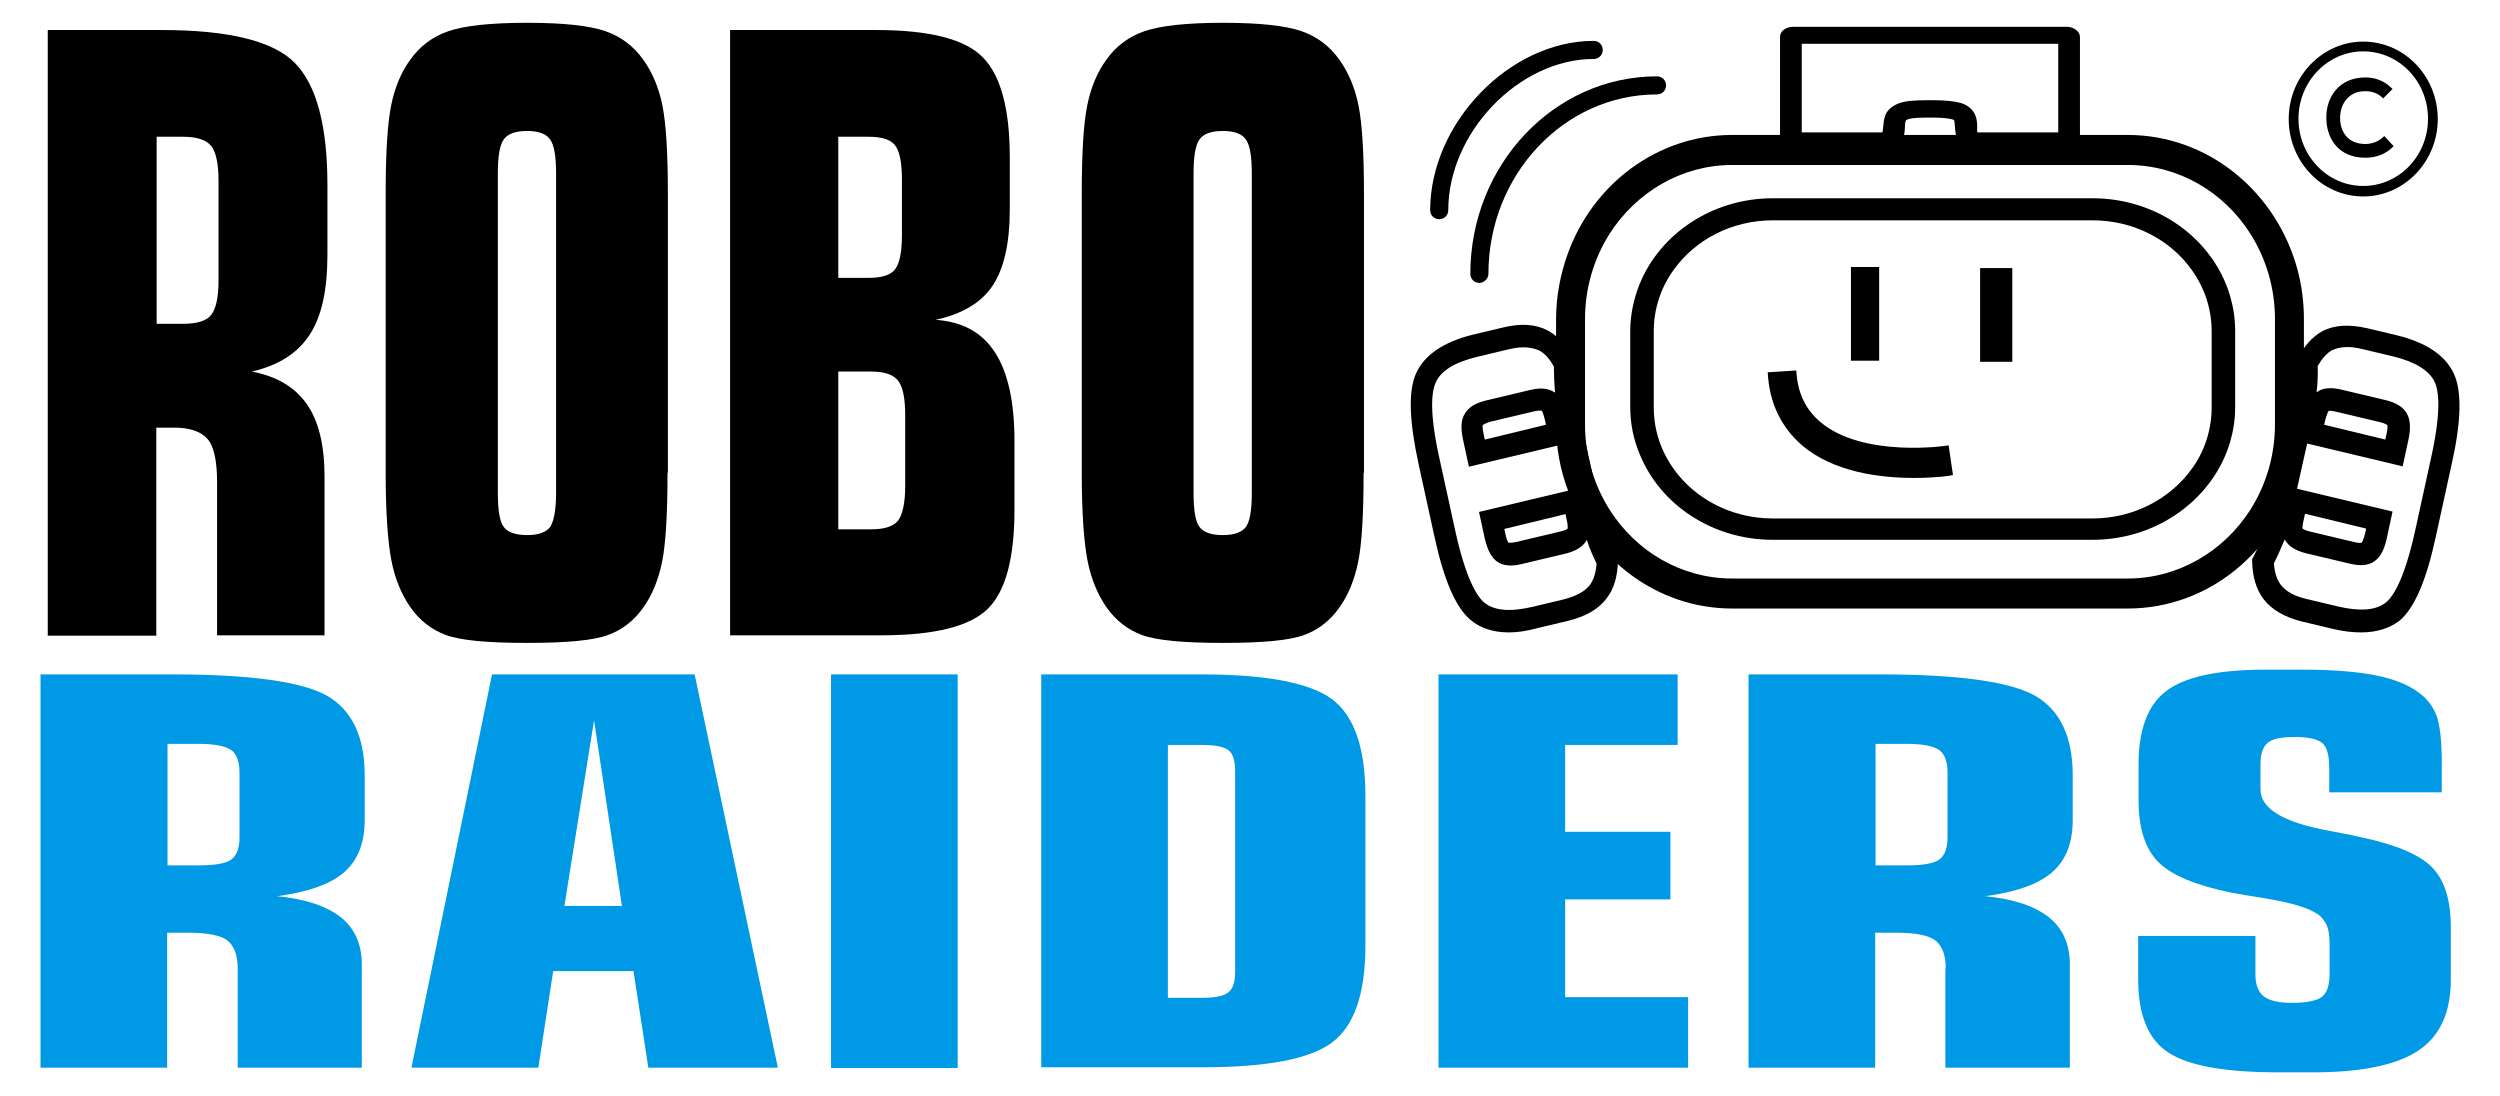 <?xml version="1.0" encoding="utf-8"?>
<!-- Generator: Adobe Illustrator 28.1.0, SVG Export Plug-In . SVG Version: 6.00 Build 0)  -->
<svg version="1.1" id="Layer_1" xmlns="http://www.w3.org/2000/svg" xmlns:xlink="http://www.w3.org/1999/xlink" x="0px" y="0px"
	 viewBox="0 0 691 303" style="enable-background:new 0 0 691 303;" xml:space="preserve">
<style type="text/css">
	.st0{fill:#0099E5;}
</style>
<g>
	<g>
		<g>
			<g>
				<path d="M571.2,41.4h-26.1c-1.1,0-2.2-0.4-2.9-1.1c-1.1-1.1-1.7-2.7-1.8-4.8c-0.1-1.1-0.2-1.7-0.2-2c-0.1-0.3-0.1-0.4-0.6-0.5
					c-0.4-0.1-1.8-0.5-5.3-0.5h-1.7c-3.6,0-4.9,0.3-5.3,0.5c-0.4,0.1-0.5,0.3-0.6,0.5c-0.1,0.3-0.2,0.9-0.2,2.1
					c-0.1,2.1-0.7,3.7-1.8,4.8c-0.7,0.7-1.8,1.1-2.9,1.1h-26.1c-2,0-3.7-1.3-3.7-2.8V10.2c0-1.6,1.6-2.8,3.7-2.8h75.5
					c2,0,3.7,1.3,3.7,2.8v28.3C574.9,40.1,573.2,41.4,571.2,41.4z M546.6,36.6h22.3V12.1H498v24.5h22.3c0.1-0.3,0.1-0.7,0.2-1.3
					c0.1-1.2,0.2-2.1,0.4-2.8c0.4-1.8,1.9-3.2,4.1-4c1.7-0.6,4.1-0.8,7.7-0.8h1.7c3.5,0,6,0.3,7.7,0.8c2.2,0.7,3.6,2.2,4.1,4
					c0.2,0.7,0.3,1.6,0.3,2.8C546.4,35.9,546.5,36.3,546.6,36.6z"/>
			</g>
			<g>
				<path d="M652.6,174.8c-2.4,0-5-0.3-7.9-1l-8.4-2c-4.9-1.2-8.6-3.4-10.8-6.4c-1.9-2.6-2.9-6-3-10.1l0-0.8l0.4-0.7
					c1.9-3.7,3.4-7.8,4.3-11.9l6.2-28.3c0.9-4.2,1.3-8.4,1.1-12.7l0-0.8l0.4-0.7c1.9-3.7,4.2-6.3,6.9-7.8c3.3-1.8,7.5-2,12.4-0.9
					l8.4,2c8.1,2,13.4,5.6,15.7,10.7l0,0c2.2,4.9,2,13.2-0.7,25.1l-4.4,20.1c-2.6,12-5.9,19.5-9.9,22.9
					C660.6,173.6,657,174.8,652.6,174.8z M628.5,155.7c0.2,2.5,0.8,4.4,1.8,5.8c1.4,1.9,3.8,3.3,7.4,4.1l8.4,2
					c6.3,1.5,10.8,1.1,13.5-1.2c2-1.7,5-6.5,7.9-19.5l4.4-20.1c2.9-13,2.2-18.6,1.1-21.1c-1.5-3.3-5.4-5.7-11.6-7.2l-8.4-2
					c-3.5-0.9-6.3-0.7-8.4,0.3c-1.5,0.8-2.8,2.3-4,4.4c0.1,2.4,0,4.8-0.3,7.2c0.1,0,0.1-0.1,0.2-0.1c1.6-1.1,3.8-1.3,6.7-0.6
					l12.2,2.9c2.9,0.7,4.8,1.9,5.8,3.6c1,1.7,1.2,4,0.5,7.3l-1.6,7.4l-26.4-6.3l-2.8,12.5l26.4,6.3l-1.6,7.4
					c-0.7,3.2-1.8,5.3-3.5,6.4c-1.6,1.1-3.8,1.3-6.7,0.6l-12.2-2.9c-2.8-0.7-4.7-1.9-5.7-3.6c0-0.1-0.1-0.1-0.1-0.2
					C630.5,151.4,629.6,153.6,628.5,155.7z M636.4,146.1c0.2,0.1,0.7,0.5,2,0.8l12.2,2.9c1.3,0.3,1.9,0.3,2.2,0.2
					c0.1-0.2,0.5-0.9,0.9-2.5l0.3-1.4l-16.9-4.1l-0.3,1.4C636.4,145.1,636.4,145.8,636.4,146.1z M652.9,150L652.9,150L652.9,150z
					 M636.5,146.2L636.5,146.2L636.5,146.2z M636.4,146L636.4,146L636.4,146z M642.4,117.4l16.9,4.1l0.3-1.4
					c0.4-1.6,0.3-2.4,0.3-2.6c-0.2-0.1-0.7-0.5-2-0.8l-12.2-2.9c-1.3-0.3-1.9-0.3-2.1-0.2c-0.1,0.2-0.5,0.9-0.9,2.5L642.4,117.4z
					 M660,117.6C660,117.6,660,117.6,660,117.6C660,117.6,660,117.6,660,117.6z M659.9,117.4L659.9,117.4L659.9,117.4z M643.7,113.5
					L643.7,113.5L643.7,113.5z"/>
			</g>
			<g>
				<path d="M417.1,174.8c-4.4,0-8-1.2-10.7-3.5c-4-3.4-7.3-10.9-9.9-22.9l-4.4-20.1c-2.6-12-2.9-20.2-0.7-25.1
					c2.3-5.1,7.6-8.7,15.7-10.7l8.4-2c4.9-1.2,9.1-0.9,12.4,0.9c2.7,1.5,5.1,4.1,6.9,7.8l0.4,0.7l0,0.8c-0.2,4.2,0.2,8.5,1.1,12.7
					l6.2,28.3c0.9,4.2,2.4,8.2,4.3,11.9l0.4,0.7l0,0.8c-0.1,4.2-1.1,7.6-3,10.1c-2.2,3.1-5.9,5.2-10.8,6.4l-8.4,2
					C422.1,174.4,419.5,174.8,417.1,174.8z M421.1,96c-1.3,0-2.7,0.2-4.3,0.6l-8.4,2c-6.3,1.5-10.2,3.9-11.6,7.2
					c-1.1,2.5-1.8,8.1,1.1,21.1v0l4.4,20.1c2.9,13,5.9,17.8,7.9,19.5c2.7,2.3,7.2,2.7,13.5,1.2l8.4-2c3.5-0.9,6-2.2,7.4-4.1
					c1-1.4,1.6-3.3,1.8-5.8c-1-2.1-2-4.3-2.7-6.6c0,0.1-0.1,0.1-0.1,0.2c-1,1.7-2.9,2.9-5.7,3.6l-12.2,2.9c-2.9,0.7-5.1,0.5-6.7-0.6
					c-1.6-1.1-2.7-3.1-3.5-6.4l-1.6-7.4l26.4-6.3l-2.8-12.5l-26.4,6.3l-1.6-7.4c-0.7-3.2-0.6-5.6,0.5-7.3c1-1.7,2.9-2.9,5.8-3.6
					l12.2-2.9c2.8-0.7,5-0.5,6.7,0.6c0.1,0,0.1,0.1,0.2,0.1c-0.2-2.4-0.3-4.8-0.3-7.2c-1.2-2.1-2.5-3.6-4-4.4
					C424.1,96.3,422.7,96,421.1,96z M416.9,150c0.2,0,0.8,0.1,2.2-0.2l12.2-2.9c1.3-0.3,1.8-0.6,2-0.8c0-0.2,0.1-1-0.3-2.6l-0.3-1.4
					l-16.9,4.1l0.3,1.4C416.4,149.1,416.8,149.8,416.9,150z M416.9,150L416.9,150L416.9,150z M433.3,146L433.3,146L433.3,146z
					 M409.8,117.5c0,0.2-0.1,1,0.3,2.6v0l0.3,1.4l16.9-4.1L427,116c-0.4-1.6-0.7-2.3-0.9-2.5c-0.2,0-0.8-0.1-2.1,0.2l-12.2,2.9
					C410.5,117,410,117.4,409.8,117.5z M409.7,117.6C409.7,117.6,409.7,117.6,409.7,117.6C409.7,117.6,409.7,117.6,409.7,117.6z
					 M409.8,117.4L409.8,117.4L409.8,117.4z"/>
			</g>
			<path d="M636.8,88.2c0-4.7-0.6-9.2-1.7-13.4c-5.7-21.6-24.6-37.5-47-37.5H478.8c-20.8,0-38.6,13.7-45.5,32.9
				c-2,5.6-3.2,11.7-3.2,18v29.1c0,6.3,1.1,12.4,3.2,18c7,19.2,24.7,32.9,45.5,32.9h109.3c22.4,0,41.3-15.9,47-37.5
				c1.1-4.3,1.7-8.8,1.7-13.4V88.2z M588.1,159.9H478.8c-14.1,0-26.6-7.5-33.9-19c-4.3-6.8-6.8-14.9-6.8-23.6V88.2
				c0-8.7,2.5-16.8,6.8-23.6c7.3-11.4,19.8-19,33.9-19h109.3c14.1,0,26.6,7.5,33.9,19c4.3,6.8,6.8,14.9,6.8,23.6v29.1
				c0,8.7-2.5,16.8-6.8,23.6C614.7,152.3,602.2,159.9,588.1,159.9z"/>
			<path d="M617.8,91.5c0-3.4-0.5-6.6-1.4-9.7c-4.6-15.6-19.9-27-38-27H490c-16.8,0-31.2,9.9-36.8,23.7c-1.6,4-2.6,8.4-2.6,13v21
				c0,4.6,0.9,9,2.6,13c5.6,13.9,20,23.7,36.8,23.7h88.4c18.1,0,33.4-11.5,38-27c0.9-3.1,1.4-6.3,1.4-9.7V91.5z M578.4,143.3H490
				c-11.4,0-21.5-5.4-27.4-13.7c-3.5-4.9-5.5-10.7-5.5-17v-21c0-6.3,2-12.2,5.5-17c5.9-8.3,16-13.7,27.4-13.7h88.4
				c11.4,0,21.5,5.4,27.4,13.7c3.5,4.9,5.5,10.7,5.5,17v21c0,6.3-2,12.2-5.5,17C599.9,137.8,589.8,143.3,578.4,143.3z"/>
			<rect x="511.6" y="73.8" width="7.8" height="25.9"/>
			<rect x="547.3" y="74.1" width="8.9" height="25.9"/>
			<g>
				<path d="M529,132.1c-9.1,0-22.1-1.5-30.9-9c-5.8-5-9.1-11.8-9.5-20.2l7.9-0.5c0.3,6.1,2.5,10.7,6.6,14.2
					c11.8,10.1,35.3,6.6,35.5,6.5l1.2,8.2C539.3,131.5,535,132.1,529,132.1z"/>
			</g>
		</g>
	</g>
	<path d="M397.8,60.6c-1.4,0-2.5-1.1-2.5-2.5c0-24,21.9-46.8,45.2-46.8c1.4,0,2.5,1.1,2.5,2.5s-1.1,2.5-2.5,2.5
		c-20.6,0-40.2,20.3-40.2,41.8C400.3,59.5,399.2,60.6,397.8,60.6z"/>
	<path d="M408.9,78.2c-1.4,0-2.5-1.1-2.5-2.5c0-30.1,23.1-54.6,51.6-54.6c1.4,0,2.5,1.1,2.5,2.5s-1.1,2.5-2.5,2.5
		c-25.7,0-46.6,22.2-46.6,49.6C411.4,77,410.2,78.2,408.9,78.2z"/>
	<g>
		<g>
			<g>
				<g>
					<path d="M60,133.4c0-5.8-0.8-9.8-2.5-11.9s-4.8-3.3-9.3-3.3h-5v57.5H13.2V8.3h31.4c18.6,0,30.9,3,36.9,9.1c6,6.1,9,17.4,9,33.8
						v19.2c0,9.7-1.6,17.1-4.9,22.1c-3.3,5.1-8.6,8.5-16,10.2c6.9,1.3,11.9,4.3,15.2,9c3.3,4.7,4.9,11.4,4.9,20.1v43.8H60V133.4z
						 M50.6,37.8h-7.3v51.7h7.3c3.9,0,6.5-0.8,7.8-2.5c1.3-1.7,2-4.8,2-9.4V49.9c0-4.7-0.7-7.8-2-9.5S54.5,37.8,50.6,37.8z"/>
					<path d="M184.5,130.7c0,11.5-0.5,19.7-1.5,24.6c-1,4.9-2.7,9.1-5.1,12.5c-2.6,3.7-5.9,6.3-9.8,7.7c-4,1.5-11.4,2.2-22.4,2.2
						c-11,0-18.5-0.7-22.5-2.2c-4-1.5-7.2-4-9.8-7.7c-2.4-3.5-4.2-7.7-5.2-12.8s-1.6-13.2-1.6-24.3V53.4c0-11.1,0.5-19.2,1.5-24.2
						c1-5,2.8-9.3,5.3-12.7c2.7-3.8,6.2-6.4,10.6-7.9c4.4-1.5,11.6-2.3,21.7-2.3c10.1,0,17.2,0.8,21.6,2.3c4.3,1.5,7.8,4.1,10.5,7.9
						c2.5,3.5,4.3,7.7,5.3,12.7c1,5,1.5,13.1,1.5,24.2V130.7z M153.7,136.2V48c0-4.7-0.5-7.8-1.6-9.4c-1.1-1.6-3.2-2.4-6.4-2.4
						c-3.3,0-5.4,0.8-6.5,2.4c-1.1,1.6-1.6,4.7-1.6,9.4v88.2c0,4.7,0.5,7.9,1.6,9.4c1.1,1.5,3.2,2.3,6.5,2.3c3.2,0,5.3-0.8,6.4-2.3
						C153.1,144,153.7,140.9,153.7,136.2z"/>
					<path d="M280.4,140.8c0,13.4-2.4,22.5-7.3,27.4c-4.9,4.9-14.7,7.4-29.5,7.4h-41.8V8.3h40.3c14.8,0,24.7,2.5,29.6,7.6
						c4.9,5,7.4,14.2,7.4,27.5V58c0,9.2-1.6,16.2-4.7,20.9c-3.1,4.7-8.4,7.9-15.8,9.5c7.3,0.5,12.8,3.4,16.4,9
						c3.6,5.5,5.4,13.7,5.4,24.5V140.8z M231.7,76.8h8.4c3.7,0,6.2-0.8,7.4-2.5c1.2-1.7,1.8-4.8,1.8-9.5v-15c0-4.7-0.6-7.8-1.8-9.5
						s-3.7-2.5-7.4-2.5h-8.4V76.8z M231.7,102.7v43.6h9.1c3.7,0,6.2-0.8,7.5-2.5c1.2-1.7,1.9-4.9,1.9-9.5v-19.4
						c0-4.7-0.6-7.8-1.9-9.6c-1.3-1.7-3.7-2.6-7.4-2.6H231.7z"/>
					<path d="M376.9,130.7c0,11.5-0.5,19.7-1.5,24.6c-1,4.9-2.7,9.1-5.1,12.5c-2.6,3.7-5.9,6.3-9.8,7.7c-4,1.5-11.4,2.2-22.4,2.2
						c-11,0-18.5-0.7-22.5-2.2c-4-1.5-7.2-4-9.8-7.7c-2.4-3.5-4.2-7.7-5.2-12.8c-1-5.1-1.6-13.2-1.6-24.3V53.4
						c0-11.1,0.5-19.2,1.5-24.2c1-5,2.8-9.3,5.3-12.7c2.7-3.8,6.2-6.4,10.6-7.9c4.4-1.5,11.6-2.3,21.7-2.3c10.1,0,17.2,0.8,21.6,2.3
						c4.3,1.5,7.8,4.1,10.5,7.9c2.5,3.5,4.3,7.7,5.3,12.7c1,5,1.5,13.1,1.5,24.2V130.7z M346,136.2V48c0-4.7-0.5-7.8-1.6-9.4
						c-1.1-1.6-3.2-2.4-6.4-2.4c-3.3,0-5.4,0.8-6.5,2.4c-1.1,1.6-1.6,4.7-1.6,9.4v88.2c0,4.7,0.5,7.9,1.6,9.4
						c1.1,1.5,3.2,2.3,6.5,2.3c3.2,0,5.3-0.8,6.4-2.3C345.5,144,346,140.9,346,136.2z"/>
				</g>
				<g>
					<path class="st0" d="M65.7,267.7c0-3.8-1-6.3-2.9-7.8c-1.9-1.4-5.5-2.1-10.8-2.1h-5.8v37.3h-35V186.4h36.4
						c21.6,0,35.8,2,42.8,5.9c6.9,4,10.4,11.3,10.4,22v12.4c0,6.3-1.9,11.1-5.7,14.4c-3.8,3.3-10,5.5-18.5,6.6
						c8,0.8,13.8,2.8,17.7,5.9c3.8,3.1,5.7,7.4,5.7,13v28.5H65.7V267.7z M54.8,205.6h-8.5v33.6h8.5c4.5,0,7.5-0.5,9.1-1.6
						c1.5-1.1,2.3-3.1,2.3-6.1v-18c0-3-0.8-5.1-2.3-6.2C62.3,206.2,59.3,205.6,54.8,205.6z"/>
					<path class="st0" d="M113.7,295.2L136,186.4H192l23,108.7h-35.8l-4.1-26.7h-22.2l-4.1,26.7H113.7z M156,250.4h15.9l-7.7-51.3
						L156,250.4z"/>
					<path class="st0" d="M264.7,295.2h-35V186.4h35V295.2z"/>
					<path class="st0" d="M287.8,295.2V186.4h44.3c17.8,0,29.8,2.3,36,6.8c6.2,4.6,9.3,13.5,9.3,26.9v41.2c0,13.4-3.1,22.3-9.3,26.9
						c-6.2,4.6-18.2,6.8-36,6.8H287.8z M341.4,268.4v-55.1c0-3-0.6-5-1.8-5.9c-1.2-1-3.7-1.5-7.5-1.5h-9.3v69.9h9.3
						c3.7,0,6.2-0.5,7.4-1.5C340.8,273.3,341.4,271.4,341.4,268.4z"/>
					<path class="st0" d="M397.6,295.2V186.4h66.1v19.5h-31.1v24h29.1v18.7h-29.1v27h34v19.5H397.6z"/>
					<path class="st0" d="M537.8,267.7c0-3.8-1-6.3-2.9-7.8c-1.9-1.4-5.5-2.1-10.8-2.1h-5.8v37.3h-35V186.4h36.4
						c21.6,0,35.8,2,42.8,5.9c6.9,4,10.4,11.3,10.4,22v12.4c0,6.3-1.9,11.1-5.7,14.4c-3.8,3.3-10,5.5-18.5,6.6
						c8,0.8,13.8,2.8,17.7,5.9c3.8,3.1,5.7,7.4,5.7,13v28.5h-34.4V267.7z M526.9,205.6h-8.5v33.6h8.5c4.5,0,7.5-0.5,9.1-1.6
						c1.5-1.1,2.3-3.1,2.3-6.1v-18c0-3-0.8-5.1-2.3-6.2C534.4,206.2,531.4,205.6,526.9,205.6z"/>
					<path class="st0" d="M623.4,258.9v10.5c0,2.8,0.8,4.8,2.3,6c1.6,1.2,4.2,1.8,7.9,1.8c4,0,6.8-0.6,8.2-1.7
						c1.4-1.1,2.1-3.2,2.1-6.4v-7.7c0-2.3-0.2-4.1-0.6-5.2c-0.4-1.1-1.1-2.1-2-3c-2.3-2-7.6-3.7-15.9-5c-3.8-0.6-6.7-1.1-8.8-1.5
						c-9.7-2-16.4-4.8-20-8.4c-3.6-3.6-5.5-9.2-5.5-17v-10c0-9.8,2.6-16.6,7.8-20.4c5.2-3.9,14.3-5.8,27.2-5.8h10.3
						c8.1,0,14.7,0.5,19.9,1.5c5.2,1,9.3,2.6,12.2,4.8c2.4,1.7,4,3.9,5,6.5c0.9,2.6,1.4,6.9,1.4,12.7v8.4h-31.1v-6.8
						c0-3.4-0.6-5.7-1.9-6.8s-3.8-1.7-7.6-1.7c-3.7,0-6.2,0.5-7.5,1.6c-1.3,1.1-2,3-2,5.9v7c0,5.3,6.3,9.1,18.8,11.4
						c3.6,0.7,6.4,1.2,8.5,1.7c9.6,2,16.3,4.7,19.9,8.2c3.6,3.5,5.4,9.1,5.4,16.7v14.6c0,9.1-3,15.6-9,19.6c-6,4-15.7,6-29.2,6h-9.3
						c-14.8,0-25-1.8-30.6-5.5c-5.6-3.7-8.3-10.4-8.3-20.3v-11.9H623.4z"/>
				</g>
			</g>
		</g>
		<g>
			<path d="M653.2,11.5c-11.3,0-20.6,9.6-20.6,21.4c0,11.8,9.2,21.4,20.6,21.4c11.3,0,20.6-9.6,20.6-21.4
				C673.8,21.1,664.6,11.5,653.2,11.5z M653.2,51.4c-9.9,0-17.9-8.3-17.9-18.6c0-10.2,8-18.6,17.9-18.6c9.9,0,17.9,8.3,17.9,18.6
				C671.1,43.1,663.1,51.4,653.2,51.4z"/>
			<path d="M653.8,39.8c-5.1,0-7-3.7-7-7.2c0-3.6,2.1-7.4,7-7.4c1.8,0,3.6,0.6,4.9,2l2.6-2.6c-2.1-2.2-4.7-3.2-7.5-3.2
				c-7.4,0-10.9,5.6-10.8,11.2c0,5.5,3.2,11,10.8,11c3,0,5.7-1,7.8-3.2l-2.6-2.8C657.6,39.1,655.6,39.8,653.8,39.8z"/>
		</g>
	</g>
</g>
</svg>

